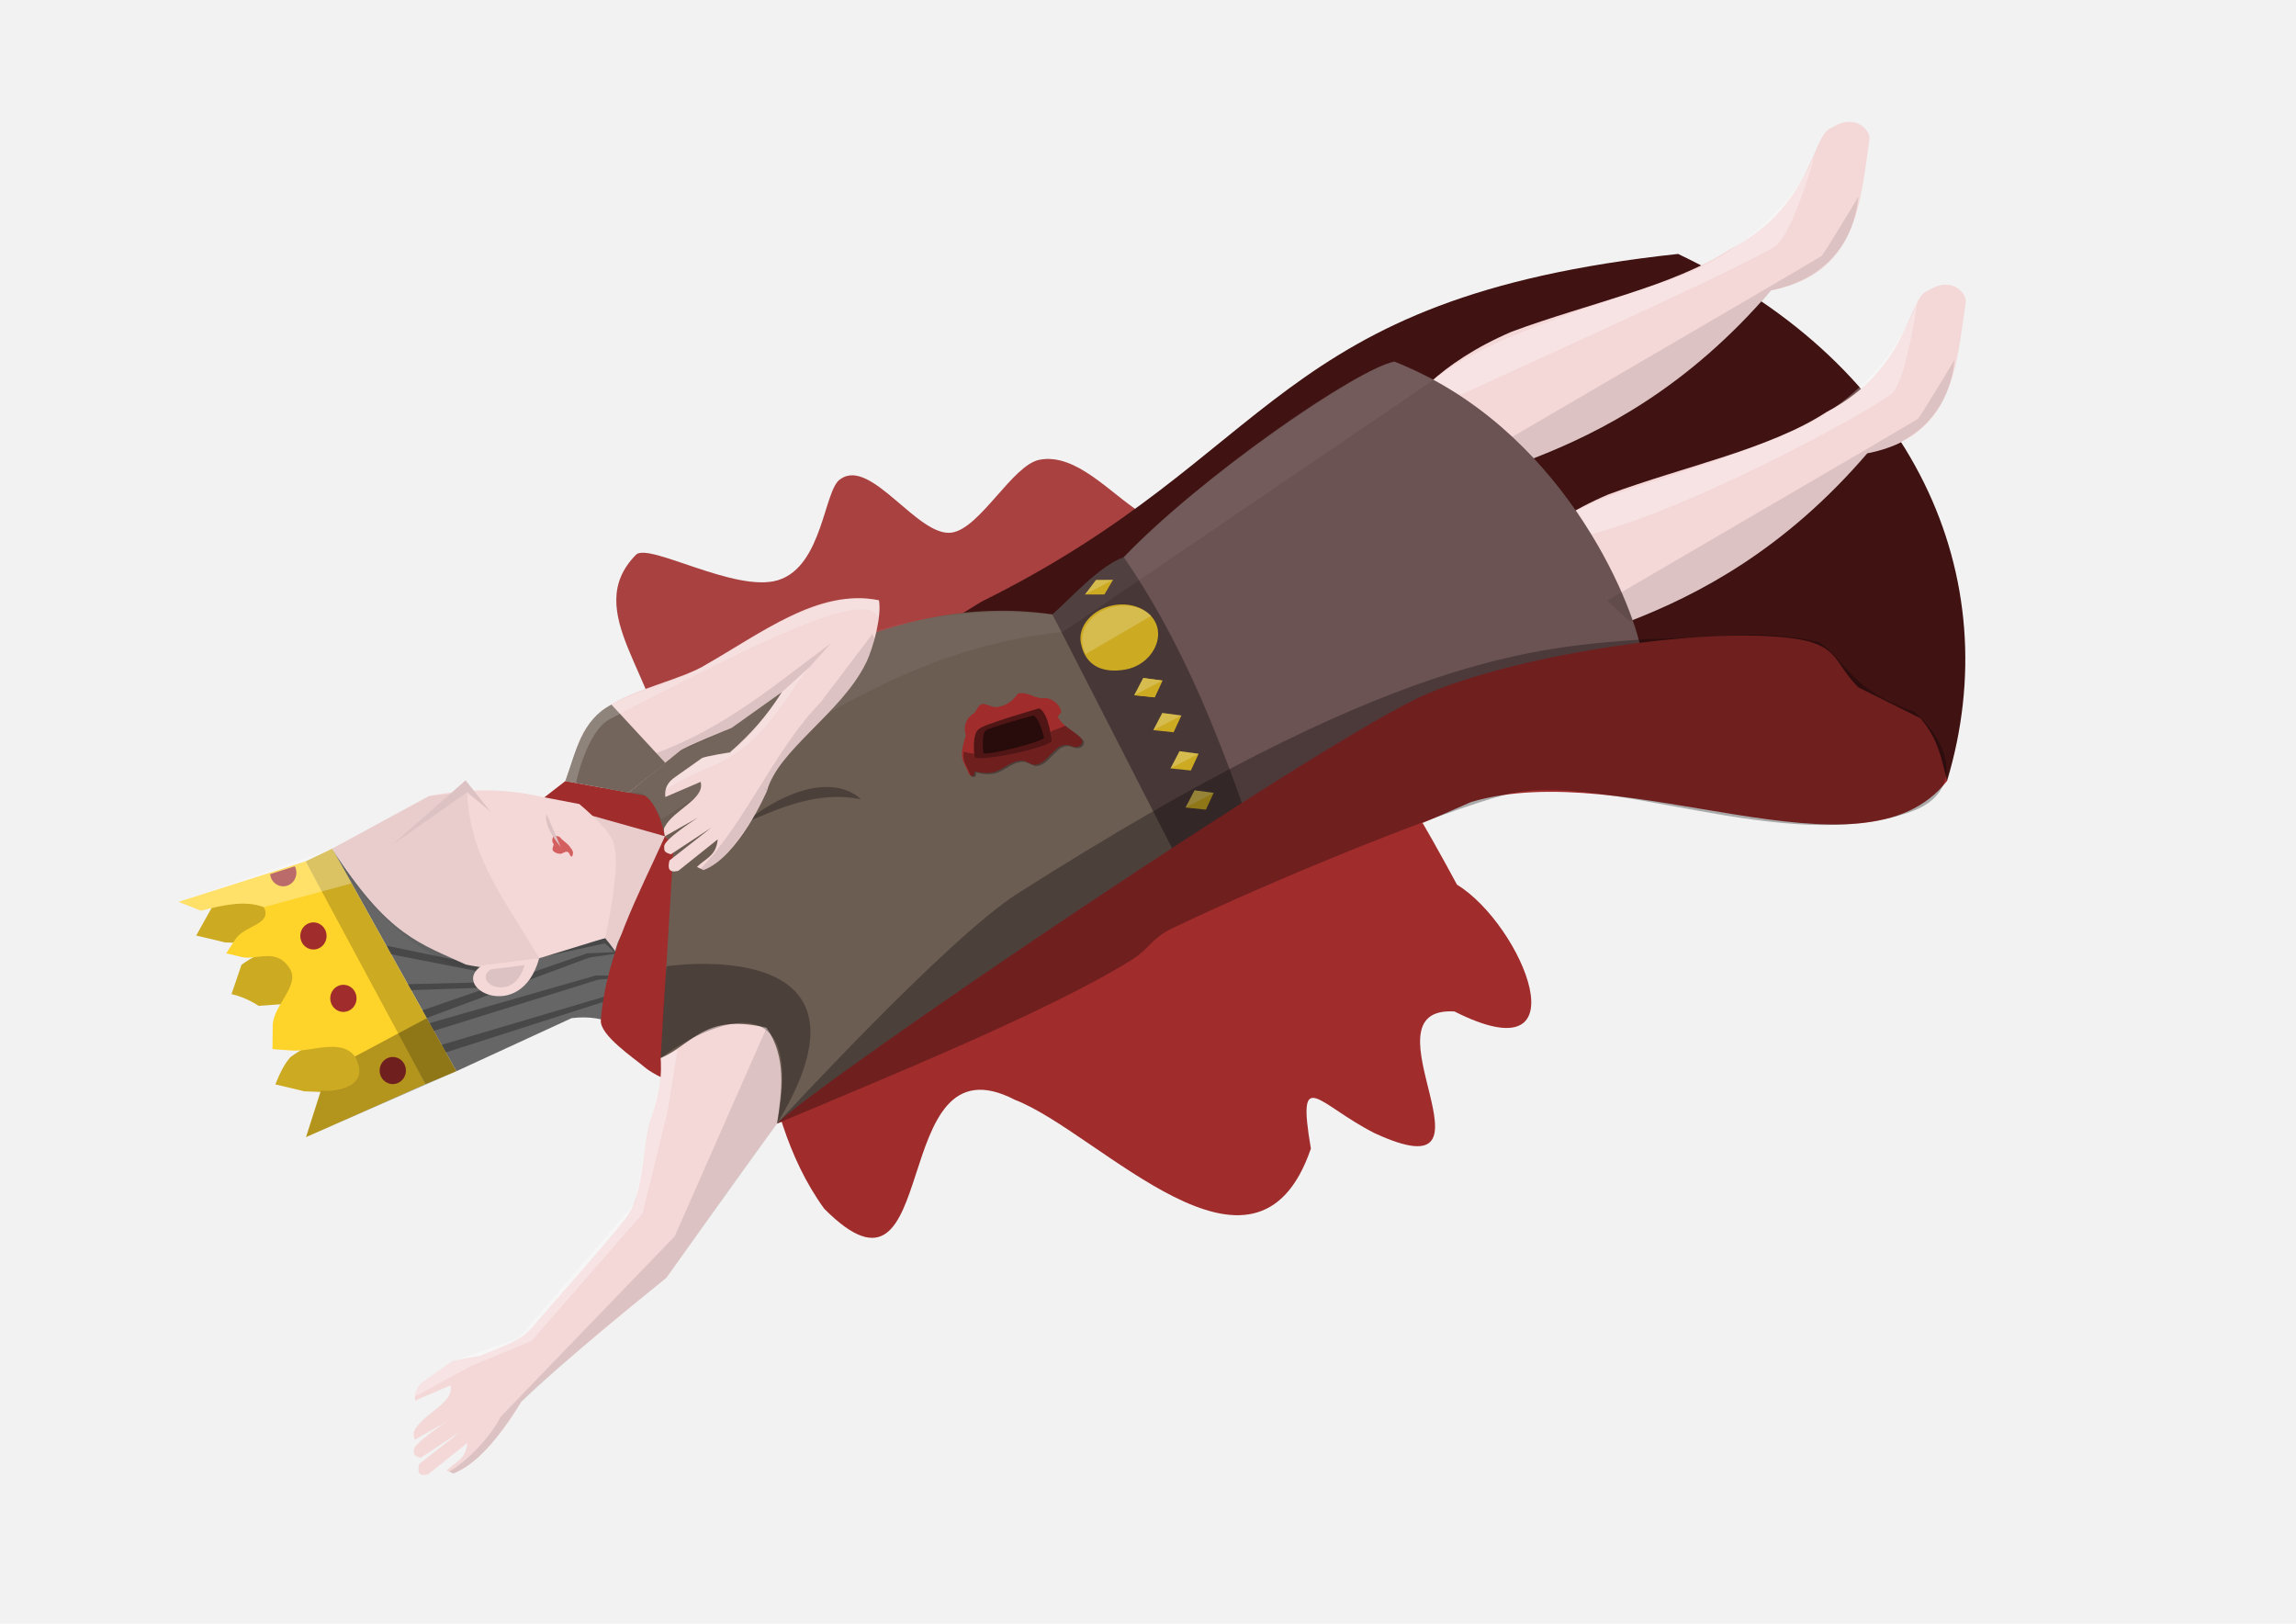 <?xml version="1.0" encoding="UTF-8" standalone="no"?>
<svg
   xmlns:dc="http://purl.org/dc/elements/1.1/"
   xmlns:cc="http://creativecommons.org/ns#"
   xmlns:rdf="http://www.w3.org/1999/02/22-rdf-syntax-ns#"
   xmlns:svg="http://www.w3.org/2000/svg"
   xmlns="http://www.w3.org/2000/svg"
   xmlns:sodipodi="http://sodipodi.sourceforge.net/DTD/sodipodi-0.dtd"
   xmlns:inkscape="http://www.inkscape.org/namespaces/inkscape"
   width="297mm"
   height="210mm"
   viewBox="0 0 297 210"
   version="1.1"
   id="svg1256"
   inkscape:version="1.0.1 (1.0.1+r75)"
   sodipodi:docname="king.svg">
  <defs
     id="defs1250" />
  <sodipodi:namedview
     id="base"
     pagecolor="#ffffff"
     bordercolor="#666666"
     borderopacity="1.0"
     inkscape:pageopacity="0.0"
     inkscape:pageshadow="2"
     inkscape:zoom="0.49497475"
     inkscape:cx="792.22289"
     inkscape:cy="417.11545"
     inkscape:document-units="mm"
     inkscape:current-layer="layer1"
     inkscape:document-rotation="0"
     showgrid="false"
     inkscape:window-width="1920"
     inkscape:window-height="1012"
     inkscape:window-x="0"
     inkscape:window-y="32"
     inkscape:window-maximized="1"
     showguides="false" />
  <g
     inkscape:label="Layer 1"
     inkscape:groupmode="layer"
     id="layer1">
    <rect
       style="fill:#f2f2f2;fill-opacity:1;stroke:none;stroke-width:1.122;stroke-linecap:round;stroke-miterlimit:4;stroke-dasharray:none;stroke-opacity:1;paint-order:markers fill stroke"
       id="rect2857"
       width="297"
       height="210"
       x="0"
       y="0" />
    <g
       id="g390">
      <path
         id="path982"
         style="fill:#a02c2c;fill-opacity:1;stroke:none;stroke-width:0.265px;stroke-linecap:butt;stroke-linejoin:miter;stroke-opacity:1"
         d="M 86.087,98.69 C 85.5,87.623 75.02,79.134 82.267,71.751 c 1.608,-1.638 12.878,4.972 18.366,3.29 5.849,-1.793 5.945,-11.863 8.103,-13.086 3.947,-2.8 10.031,7.6 14.396,6.927 3.677,-0.566 7.845,-8.751 11.337,-9.418 4.75,-0.908 9.18,4.397 13.228,6.931 3.695,2.314 7.063,1.665 10.23,5.059 12.575,12.405 22.301,27.629 30.538,42.958 8.429,5.168 16.716,25.008 -0.321,16.406 -12.607,-0.744 7.488,23.94 -10.281,15.763 -7.374,-3.707 -10.167,-9 -8.293,1.971 -7.145,20.824 -27.331,-2.098 -38.298,-6.314 -16.76,-8.674 -9.162,29.681 -24.658,14.086 -9.66,-13.328 -7.218,-31.327 -15.9,-45.438 -1.658,-4.019 -3.283,-8.058 -4.626,-12.195 z"
         sodipodi:nodetypes="csscsssccccccccc"
         inkscape:export-filename="/home/lucas/Documentos/King Leo's Great Escape From Varsaroth's Dungeon/Assets/King/PNG/king.png"
         inkscape:export-xdpi="96"
         inkscape:export-ydpi="96" />
      <path
         id="path982-7"
         style="fill:#ffffff;fill-opacity:0.1;stroke:none;stroke-width:0.265px;stroke-linecap:butt;stroke-linejoin:miter;stroke-opacity:1"
         d="m 135.355,59.364 c -0.294,0.01 -0.59,0.042 -0.887,0.099 -3.492,0.667 -7.66,8.852 -11.337,9.419 -4.364,0.672 -10.448,-9.727 -14.396,-6.927 -2.158,1.223 -2.254,11.293 -8.103,13.086 -5.488,1.682 -16.757,-4.928 -18.365,-3.29 -7.246,7.383 3.233,15.872 3.82,26.94 0.863,2.66 1.844,5.278 2.874,7.877 h 95.133 c -7.283,-12.611 -15.745,-24.832 -26.169,-35.115 -3.167,-3.393 -6.534,-2.745 -10.23,-5.059 -3.794,-2.376 -7.926,-7.187 -12.341,-7.031 z"
         inkscape:export-filename="/home/lucas/Documentos/King Leo's Great Escape From Varsaroth's Dungeon/Assets/King/PNG/king.png"
         inkscape:export-xdpi="96"
         inkscape:export-ydpi="96" />
      <path
         style="fill:#401212;stroke:none;stroke-width:0.265px;stroke-linecap:butt;stroke-linejoin:miter;stroke-opacity:1;fill-opacity:1"
         d="m 126.899,77.848 c 38.728,-19.158 37.243,-39.304 90.17,-45.006 30.578,14.525 42.722,41.822 34.793,68.157 L 123.095,80.2 Z"
         id="path2284"
         sodipodi:nodetypes="ccccc"
         inkscape:export-filename="/home/lucas/Documentos/King Leo's Great Escape From Varsaroth's Dungeon/Assets/King/PNG/king.png"
         inkscape:export-xdpi="96"
         inkscape:export-ydpi="96" />
      <path
         style="fill:#f4d7d7;fill-opacity:1;stroke:none;stroke-width:0.265px;stroke-linecap:butt;stroke-linejoin:miter;stroke-opacity:1"
         d="m 198.35,59.286 c 8.771,-3.386 20.012,-9.209 30.739,-21.72 11.208,-2.197 11.482,-11.21 12.714,-19.351 0.333,-1.32 -1.83,-3.676 -4.832,-1.698 -2.655,0.718 -2.282,10.031 -13.159,15.708 -7.42,4.829 -18.271,6.96 -28.258,10.671 -4.715,2.015 -8.231,4.421 -10.651,6.655 z"
         id="path2265"
         sodipodi:nodetypes="cccccccc"
         inkscape:export-filename="/home/lucas/Documentos/King Leo's Great Escape From Varsaroth's Dungeon/Assets/King/PNG/king.png"
         inkscape:export-xdpi="96"
         inkscape:export-ydpi="96" />
      <path
         style="fill:#000000;fill-opacity:0.1;stroke:none;stroke-width:0.265px;stroke-linecap:butt;stroke-linejoin:miter;stroke-opacity:1"
         d="m 195.457,56.598 29.988,-17.5 c 0,0 9.085,-5.302 10.224,-6.014 0.793,-1.094 4.712,-7.623 4.712,-7.623 -0.673,6.842 -5.201,10.876 -11.291,12.098 -8.123,10.213 -22.22,19.164 -30.74,21.728 z"
         id="path2618"
         sodipodi:nodetypes="ccccccc"
         inkscape:export-filename="/home/lucas/Documentos/King Leo's Great Escape From Varsaroth's Dungeon/Assets/King/PNG/king.png"
         inkscape:export-xdpi="96"
         inkscape:export-ydpi="96" />
      <path
         style="fill:#ffffff;fill-opacity:0.3;stroke:none;stroke-width:0.265px;stroke-linecap:butt;stroke-linejoin:miter;stroke-opacity:1"
         d="m 189.055,51.034 c 0.436,-0.337 40.196,-18.09 40.958,-19.514 2.216,-2.344 4.726,-11.347 4.726,-11.347 -2.644,6.015 -9.404,12.942 -19.355,16.253 -14.021,4.665 -24.699,8.169 -30.482,13.126 z"
         id="path2601"
         sodipodi:nodetypes="cccscc"
         inkscape:export-filename="/home/lucas/Documentos/King Leo's Great Escape From Varsaroth's Dungeon/Assets/King/PNG/king.png"
         inkscape:export-xdpi="96"
         inkscape:export-ydpi="96" />
      <path
         style="fill:#f4d7d7;fill-opacity:1;stroke:none;stroke-width:0.265px;stroke-linecap:butt;stroke-linejoin:miter;stroke-opacity:1"
         d="m 210.8,80.354 c 8.771,-3.386 20.012,-9.209 30.739,-21.72 11.208,-2.197 11.482,-11.21 12.714,-19.351 0.333,-1.32 -1.83,-3.676 -4.832,-1.698 -2.655,0.718 -2.282,10.031 -13.159,15.708 -7.42,4.829 -18.271,6.96 -28.258,10.671 -4.715,2.015 -8.231,4.421 -10.651,6.655 z"
         id="path2265-7"
         sodipodi:nodetypes="cccccccc"
         inkscape:export-filename="/home/lucas/Documentos/King Leo's Great Escape From Varsaroth's Dungeon/Assets/King/PNG/king.png"
         inkscape:export-xdpi="96"
         inkscape:export-ydpi="96" />
      <path
         style="fill:#483737;stroke:none;stroke-width:0.265px;stroke-linecap:butt;stroke-linejoin:miter;stroke-opacity:1"
         d="m 160.977,104.757 -8.864,5.927 c -6.36,-10.489 -10.84,-20.354 -15.981,-31.221 2.173,-1.905 6.159,-6.36 9.234,-7.408 7.261,5.855 11.238,18.329 15.61,32.702 z"
         id="path2263"
         sodipodi:nodetypes="ccccc"
         inkscape:export-filename="/home/lucas/Documentos/King Leo's Great Escape From Varsaroth's Dungeon/Assets/King/PNG/king.png"
         inkscape:export-xdpi="96"
         inkscape:export-ydpi="96" />
      <path
         style="fill:#e9cdcd;fill-opacity:1;stroke:none;stroke-width:0.265px;stroke-linecap:butt;stroke-linejoin:miter;stroke-opacity:1"
         d="m 79.565,123.251 c -0.573,-0.317 -1.328,-0.214 -1.296,-1.931 l 1.138,-12.012 -4.471,-5.318 11.086,4.16 c 1.691,1.253 1.136,3.455 1.645,5.207 l -6.086,9.704 z"
         id="path2286"
         sodipodi:nodetypes="cccccccc"
         inkscape:export-filename="/home/lucas/Documentos/King Leo's Great Escape From Varsaroth's Dungeon/Assets/King/PNG/king.png"
         inkscape:export-xdpi="96"
         inkscape:export-ydpi="96" />
      <path
         style="fill:#666666;stroke:none;stroke-width:0.265px;stroke-linecap:butt;stroke-linejoin:miter;stroke-opacity:1"
         d="M 59.034,138.544 42.973,109.757 c 5.11,8.238 11.984,13.321 20.151,15.401 l 15.144,-3.838 c 3.451,3.981 5.103,9.28 6.985,14.34 -4.097,-2.495 -6.627,-4.538 -11.3,-3.983 z"
         id="path2229"
         sodipodi:nodetypes="ccccccc"
         inkscape:export-filename="/home/lucas/Documentos/King Leo's Great Escape From Varsaroth's Dungeon/Assets/King/PNG/king.png"
         inkscape:export-xdpi="96"
         inkscape:export-ydpi="96" />
      <path
         style="fill:#000000;fill-opacity:0.3;stroke:none;stroke-width:0.265px;stroke-linecap:butt;stroke-linejoin:miter;stroke-opacity:1"
         d="m 62.364,124.875 15.904,-3.555 1.665,2.24 -1.66,-1.548 -16.622,3.577 -11.142,-2.18 -0.505,-1.097 z"
         id="path2691-3"
         sodipodi:nodetypes="cccccccc"
         inkscape:export-filename="/home/lucas/Documentos/King Leo's Great Escape From Varsaroth's Dungeon/Assets/King/PNG/king.png"
         inkscape:export-xdpi="96"
         inkscape:export-ydpi="96" />
      <path
         style="fill:#ccaa22;fill-opacity:1;stroke:none;stroke-width:0.265px;stroke-linecap:butt;stroke-linejoin:miter;stroke-opacity:1"
         d="m 39.321,141.139 c 0,0 -1.746,-0.448 -3.706,-0.888 0.553,-1.361 1.148,-2.653 1.979,-3.552 2.784,-2.048 5.491,-2.394 8.236,-3.585 l 1.446,8.352 z"
         id="path1337"
         sodipodi:nodetypes="cccccc"
         inkscape:export-filename="/home/lucas/Documentos/King Leo's Great Escape From Varsaroth's Dungeon/Assets/King/PNG/king.png"
         inkscape:export-xdpi="96"
         inkscape:export-ydpi="96" />
      <path
         style="fill:#ccaa22;fill-opacity:1;stroke:none;stroke-width:0.265px;stroke-linecap:butt;stroke-linejoin:miter;stroke-opacity:1"
         d="m 29.087,121.887 c 0,0 -1.746,-0.448 -3.706,-0.888 l 1.979,-3.552 c 2.784,-2.048 5.491,-2.394 8.236,-3.585 l 1.446,8.352 z"
         id="path1337-8"
         sodipodi:nodetypes="cccccc"
         inkscape:export-filename="/home/lucas/Documentos/King Leo's Great Escape From Varsaroth's Dungeon/Assets/King/PNG/king.png"
         inkscape:export-xdpi="96"
         inkscape:export-ydpi="96" />
      <path
         style="fill:#ccaa22;fill-opacity:1;stroke:none;stroke-width:0.265px;stroke-linecap:butt;stroke-linejoin:miter;stroke-opacity:1"
         d="m 33.458,130.09 c 0,0 -1.549,-1.081 -3.509,-1.521 l 1.287,-3.786 c 2.784,-2.048 5.491,-2.394 8.236,-3.585 l 1.446,8.352 z"
         id="path1337-8-9"
         sodipodi:nodetypes="cccccc"
         inkscape:export-filename="/home/lucas/Documentos/King Leo's Great Escape From Varsaroth's Dungeon/Assets/King/PNG/king.png"
         inkscape:export-xdpi="96"
         inkscape:export-ydpi="96" />
      <path
         style="fill:#ffd42a;stroke:none;stroke-width:0.265px;stroke-linecap:butt;stroke-linejoin:miter;stroke-opacity:1"
         d="m 39.587,147.063 15.452,-6.853 c -4.599,-9.15 -9.415,-18.145 -15.505,-28.813 l -16.431,5.239 2.884,1.138 c 2.723,-0.656 5.574,-1.408 8.149,-0.45 1.11,2.293 -2.495,2.315 -3.693,4.165 l -1.175,1.814 2.046,0.483 c 1.873,0.442 4.532,-1.319 6.216,1.566 1.265,2.166 -2.222,4.719 -2.25,7.278 l -0.033,3.055 2.475,0.185 c 2.63,0.196 6.373,-1.631 8.187,0.768 1.936,3.372 -1.455,4.813 -4.392,4.392 z"
         id="path1335"
         sodipodi:nodetypes="ccccccscssscsccc"
         inkscape:export-filename="/home/lucas/Documentos/King Leo's Great Escape From Varsaroth's Dungeon/Assets/King/PNG/king.png"
         inkscape:export-xdpi="96"
         inkscape:export-ydpi="96" />
      <path
         style="fill:#000000;fill-opacity:0.3;stroke:none;stroke-width:0.265px;stroke-linecap:butt;stroke-linejoin:miter;stroke-opacity:1"
         d="m 54.454,130.736 21.499,-7.438 5.627,-0.236 -5.366,0.789 -21.082,7.833 z"
         id="path2691"
         sodipodi:nodetypes="cccccc"
         inkscape:export-filename="/home/lucas/Documentos/King Leo's Great Escape From Varsaroth's Dungeon/Assets/King/PNG/king.png"
         inkscape:export-xdpi="96"
         inkscape:export-ydpi="96" />
      <path
         style="fill:#000000;fill-opacity:0.3;stroke:none;stroke-width:0.265px;stroke-linecap:butt;stroke-linejoin:miter;stroke-opacity:1"
         d="m 55.221,132.427 21.868,-6.271 5.632,0.067 -5.401,0.499 -21.473,6.687 z"
         id="path2691-1"
         sodipodi:nodetypes="cccccc"
         inkscape:export-filename="/home/lucas/Documentos/King Leo's Great Escape From Varsaroth's Dungeon/Assets/King/PNG/king.png"
         inkscape:export-xdpi="96"
         inkscape:export-ydpi="96" />
      <path
         style="fill:#000000;fill-opacity:0.3;stroke:none;stroke-width:0.265px;stroke-linecap:butt;stroke-linejoin:miter;stroke-opacity:1"
         d="m 56.205,135.406 21.813,-6.458 5.632,0.018 -5.396,0.546 -21.415,6.87 z"
         id="path2691-0"
         sodipodi:nodetypes="cccccc"
         inkscape:export-filename="/home/lucas/Documentos/King Leo's Great Escape From Varsaroth's Dungeon/Assets/King/PNG/king.png"
         inkscape:export-xdpi="96"
         inkscape:export-ydpi="96" />
      <path
         style="fill:#000000;fill-opacity:0.3;stroke:none;stroke-width:0.265px;stroke-linecap:butt;stroke-linejoin:miter;stroke-opacity:1"
         d="m 51.53,127.32 10.288,-0.254 0.469,0.679 -10.769,0.37 z"
         id="path2729-4"
         sodipodi:nodetypes="ccccc"
         inkscape:export-filename="/home/lucas/Documentos/King Leo's Great Escape From Varsaroth's Dungeon/Assets/King/PNG/king.png"
         inkscape:export-xdpi="96"
         inkscape:export-ydpi="96" />
      <path
         style="fill:#ccaa22;fill-opacity:1;stroke:none;stroke-width:0.265px;stroke-linecap:butt;stroke-linejoin:miter;stroke-opacity:1"
         d="m 55.038,140.211 3.995,-1.667 -16.06,-28.787 -3.44,1.64 z"
         id="path2192"
         sodipodi:nodetypes="ccccc"
         inkscape:export-filename="/home/lucas/Documentos/King Leo's Great Escape From Varsaroth's Dungeon/Assets/King/PNG/king.png"
         inkscape:export-xdpi="96"
         inkscape:export-ydpi="96" />
      <path
         style="fill:#6c5d53;stroke:none;stroke-width:0.265px;stroke-linecap:butt;stroke-linejoin:miter;stroke-opacity:1"
         d="m 100.516,145.319 c 17.247,-11.516 36.988,-21.54 51.598,-34.636 L 136.133,79.462 C 111.838,75.951 92.436,92.82 74.935,103.989 c 3.465,1.903 7.358,2.886 11.086,4.16 4.161,4.57 -5.918,10.082 -6.456,15.102 l 5.9,13.6 z"
         id="path2259"
         sodipodi:nodetypes="cccccccc"
         inkscape:export-filename="/home/lucas/Documentos/King Leo's Great Escape From Varsaroth's Dungeon/Assets/King/PNG/king.png"
         inkscape:export-xdpi="96"
         inkscape:export-ydpi="96" />
      <path
         style="fill:#6c5353;fill-opacity:1;stroke:none;stroke-width:0.265px;stroke-linecap:butt;stroke-linejoin:miter;stroke-opacity:1"
         d="m 160.977,104.757 c -4.001,-11.291 -8.524,-22.413 -15.61,-32.702 9.801,-10.307 30.462,-24.523 35.015,-25.291 21.437,8.486 30.729,30.749 31.973,37.609 -26.931,0.8 -38.348,12.054 -51.377,20.384 z"
         id="path2261"
         sodipodi:nodetypes="ccccc"
         inkscape:export-filename="/home/lucas/Documentos/King Leo's Great Escape From Varsaroth's Dungeon/Assets/King/PNG/king.png"
         inkscape:export-xdpi="96"
         inkscape:export-ydpi="96" />
      <path
         style="fill:#ffffff;fill-opacity:0.05;stroke:none;stroke-width:0.265px;stroke-linecap:butt;stroke-linejoin:miter;stroke-opacity:1"
         d="m 145.367,72.054 c 13.647,-13.468 29.87,-24.004 35.015,-25.291 l 5.114,2.337 -48.002,32.635 c -21.088,2.156 -35.899,14.093 -51.886,24.198 -2.544,-4.586 -3.137,-3.125 -4.293,-3.408 13.704,-12.342 28.466,-25.531 54.818,-23.063 2.98,-2.587 5.48,-5.748 9.234,-7.408 z"
         id="path2635"
         sodipodi:nodetypes="cccccccc"
         inkscape:export-filename="/home/lucas/Documentos/King Leo's Great Escape From Varsaroth's Dungeon/Assets/King/PNG/king.png"
         inkscape:export-xdpi="96"
         inkscape:export-ydpi="96" />
      <path
         style="fill:#f4d7d7;fill-opacity:1;stroke:none;stroke-width:0.329px;stroke-linecap:butt;stroke-linejoin:miter;stroke-opacity:1"
         d="m 73.131,101.019 c 2.199,-5.129 0.968,-6.101 5.647,-9.682 2.704,-2.069 9.735,-3.532 12.676,-5.465 6.854,-3.819 14.375,-9.863 22.245,-8.233 0.352,1.986 -0.658,6.044 -1.702,8.15 -3.237,6.528 -11.364,11.191 -12.786,16.534 l -4.806,-5.006 c 5.914,-5.164 7.397,-9.192 10.198,-13.559 l -3.133,5.522 -6.844,4.87 c 0,0 -6.255,2.519 -6.738,3.017 -1.328,1.066 -6.573,5.358 -6.573,5.358 z"
         id="path2231"
         sodipodi:nodetypes="csccscccccccc"
         inkscape:export-filename="/home/lucas/Documentos/King Leo's Great Escape From Varsaroth's Dungeon/Assets/King/PNG/king.png"
         inkscape:export-xdpi="96"
         inkscape:export-ydpi="96" />
      <path
         style="fill:#a02c2c;fill-opacity:1;stroke:none;stroke-width:0.265px;stroke-linecap:butt;stroke-linejoin:miter;stroke-opacity:1"
         d="m 73.131,101.019 10.283,1.878 c 1.837,1.22 2.607,5.253 2.607,5.253 l -16.208,-4.557 z"
         id="path2597"
         sodipodi:nodetypes="ccccc"
         inkscape:export-filename="/home/lucas/Documentos/King Leo's Great Escape From Varsaroth's Dungeon/Assets/King/PNG/king.png"
         inkscape:export-xdpi="96"
         inkscape:export-ydpi="96" />
      <path
         style="fill:#f4d7d7;fill-opacity:1;stroke:none;stroke-width:0.265px;stroke-linecap:butt;stroke-linejoin:miter;stroke-opacity:1"
         d="m 74.935,103.989 c 0,0 4.48,3.676 4.471,5.318 0.973,2.7 -1.138,12.012 -1.138,12.012 l -8.52,2.619 c -2.382,1.01 -5.025,1.773 -9.479,0.816 -5.857,-2.716 -10.104,-3.665 -17.297,-14.997 l 12.515,-6.8 c 4.821,-0.94 9.606,-1.043 14.339,0.053 z"
         id="path2227"
         sodipodi:nodetypes="ccccccccc"
         inkscape:export-filename="/home/lucas/Documentos/King Leo's Great Escape From Varsaroth's Dungeon/Assets/King/PNG/king.png"
         inkscape:export-xdpi="96"
         inkscape:export-ydpi="96" />
      <path
         style="fill:#000000;fill-opacity:0.05;stroke:none;stroke-width:0.265px;stroke-linecap:butt;stroke-linejoin:miter;stroke-opacity:1"
         d="m 42.973,109.757 12.515,-6.8 4.934,-0.493 c 0.35,8.689 5.032,14.023 9.327,21.475 l -7.385,0.936 c -5.699,2 -16.755,-9.074 -19.391,-15.117 z"
         id="path942"
         sodipodi:nodetypes="cccccc"
         inkscape:export-filename="/home/lucas/Documentos/King Leo's Great Escape From Varsaroth's Dungeon/Assets/King/PNG/king.png"
         inkscape:export-xdpi="96"
         inkscape:export-ydpi="96" />
      <path
         id="path935"
         style="fill:#d35f5f;fill-opacity:1;stroke:none;stroke-width:0.146px;stroke-linecap:butt;stroke-linejoin:miter;stroke-opacity:1"
         d="m 71.619,108.068 c -0.186,0.359 -0.281,0.792 0.011,1.109 -0.048,0.324 -0.346,0.708 0.026,0.97 0.282,0.212 0.679,0.347 1.026,0.237 0.332,-0.171 0.814,-0.432 0.991,0.085 0.093,0.252 0.338,0.497 0.404,0.098 0.194,-0.51 -0.279,-0.912 -0.551,-1.283 -0.36,-0.351 -0.779,-0.629 -1.111,-1.011 -0.228,-0.172 -0.533,-0.131 -0.795,-0.205 z"
         inkscape:export-filename="/home/lucas/Documentos/King Leo's Great Escape From Varsaroth's Dungeon/Assets/King/PNG/king.png"
         inkscape:export-xdpi="96"
         inkscape:export-ydpi="96" />
      <path
         style="fill:#dcc2c2;fill-opacity:1;stroke:none;stroke-width:0.265px;stroke-linecap:butt;stroke-linejoin:miter;stroke-opacity:1"
         d="m 50.726,109.281 9.5,-8.355 3.23,4.056 -3.033,-2.518 z"
         id="path2223"
         sodipodi:nodetypes="ccccc"
         inkscape:export-filename="/home/lucas/Documentos/King Leo's Great Escape From Varsaroth's Dungeon/Assets/King/PNG/king.png"
         inkscape:export-xdpi="96"
         inkscape:export-ydpi="96" />
      <path
         style="fill:#a02c2c;fill-opacity:1;stroke:none;stroke-width:0.265px;stroke-linecap:butt;stroke-linejoin:miter;stroke-opacity:1"
         d="m 100.516,145.319 c 0,0 -14.438,-4.946 -17.137,-7.304 -1.345,-1.151 -5.795,-4.111 -5.658,-6.052 0.661,-8.594 4.836,-16.107 8.3,-23.813 0.405,0.538 0.96,0.663 1.073,2.011 l -1.628,26.69 z"
         id="path2595"
         sodipodi:nodetypes="ccccccc"
         inkscape:export-filename="/home/lucas/Documentos/King Leo's Great Escape From Varsaroth's Dungeon/Assets/King/PNG/king.png"
         inkscape:export-xdpi="96"
         inkscape:export-ydpi="96" />
      <path
         style="fill:#f4d7d7;fill-opacity:1;stroke:none;stroke-width:0.265px;stroke-linecap:butt;stroke-linejoin:miter;stroke-opacity:1"
         d="m 62.032,175.373 c 6.353,-2.497 5.739,-2.494 8.429,-5.583 2.332,-2.677 8.233,-9.323 10.476,-12.218 2.45,-3.163 2.001,-8.987 3.398,-13.278 0.907,-2.787 1.395,-5.658 1.131,-7.443 4.093,-1.743 5.61,-5.854 13.695,-3.927 2.587,3.796 2.005,8.09 1.356,12.395 -4.451,5.981 -14.327,19.956 -14.327,19.956 0,0 -15.253,12.325 -18.767,16.035 z"
         id="path2257"
         sodipodi:nodetypes="cssscccccc"
         inkscape:export-filename="/home/lucas/Documentos/King Leo's Great Escape From Varsaroth's Dungeon/Assets/King/PNG/king.png"
         inkscape:export-xdpi="96"
         inkscape:export-ydpi="96" />
      <path
         style="fill:#a02c2c;stroke:none;stroke-width:0.265px;stroke-linecap:butt;stroke-linejoin:miter;stroke-opacity:1"
         d="m 100.516,145.319 c 7.747,-2.983 44.244,-19.148 46.039,-21.273 5.521,-6.535 22.955,-11.004 43.736,-20.321 20.372,-5.999 50.572,11.286 61.571,-2.725 -0.689,-2.71 -1.105,-5.421 -3.466,-8.123 l -8.003,-3.974 c -3.376,-3.344 -2.325,-5.764 -9.56,-6.474 -12.371,-1.215 -35.316,2.544 -46.266,7.326 -12.509,5.248 -78.762,50.138 -84.051,55.565 z"
         id="path2282"
         sodipodi:nodetypes="csccccscc"
         inkscape:export-filename="/home/lucas/Documentos/King Leo's Great Escape From Varsaroth's Dungeon/Assets/King/PNG/king.png"
         inkscape:export-xdpi="96"
         inkscape:export-ydpi="96" />
      <path
         id="path2288"
         style="fill:#ccaa22;fill-opacity:1;stroke:none;stroke-width:0.5;stroke-linecap:round;stroke-miterlimit:4;stroke-dasharray:none;stroke-opacity:1;paint-order:markers fill stroke"
         transform="rotate(-9.993)"
         d="m 133.364,106.145 c 0,2.241 -2.224,4.393 -5.01,4.397 -2.786,0.004 -5.042,-1.18 -5.093,-4.382 -0.035,-2.197 2.237,-4.065 5.024,-4.077 2.786,-0.013 5.059,1.792 5.08,4.032"
         sodipodi:nodetypes="csssc"
         inkscape:export-filename="/home/lucas/Documentos/King Leo's Great Escape From Varsaroth's Dungeon/Assets/King/PNG/king.png"
         inkscape:export-xdpi="96"
         inkscape:export-ydpi="96" />
      <path
         style="fill:#ccaa22;stroke:none;stroke-width:0.265px;stroke-linecap:butt;stroke-linejoin:miter;stroke-opacity:1;fill-opacity:1"
         d="m 155.989,104.714 1.005,-2.166 -2.472,-0.332 -1.165,2.228 z"
         id="path2290"
         inkscape:export-filename="/home/lucas/Documentos/King Leo's Great Escape From Varsaroth's Dungeon/Assets/King/PNG/king.png"
         inkscape:export-xdpi="96"
         inkscape:export-ydpi="96" />
      <path
         id="rect1053-6-1"
         style="fill:#ffffff;fill-opacity:0.2;stroke:none;stroke-width:1.5;stroke-linecap:round;paint-order:markers fill stroke"
         d="m 153.357,104.445 3.637,-1.896 -2.472,-0.332 z"
         sodipodi:nodetypes="cccc"
         inkscape:export-filename="/home/lucas/Documentos/King Leo's Great Escape From Varsaroth's Dungeon/Assets/King/PNG/king.png"
         inkscape:export-xdpi="96"
         inkscape:export-ydpi="96" />
      <path
         style="fill:#ccaa22;fill-opacity:1;stroke:none;stroke-width:0.265px;stroke-linecap:butt;stroke-linejoin:miter;stroke-opacity:1"
         d="m 154.043,99.652 1.005,-2.166 -2.472,-0.332 -1.165,2.228 z"
         id="path2290-7"
         inkscape:export-filename="/home/lucas/Documentos/King Leo's Great Escape From Varsaroth's Dungeon/Assets/King/PNG/king.png"
         inkscape:export-xdpi="96"
         inkscape:export-ydpi="96" />
      <path
         style="fill:#ccaa22;fill-opacity:1;stroke:none;stroke-width:0.265px;stroke-linecap:butt;stroke-linejoin:miter;stroke-opacity:1"
         d="m 151.815,94.707 1.005,-2.166 -2.472,-0.332 -1.165,2.228 z"
         id="path2290-6"
         inkscape:export-filename="/home/lucas/Documentos/King Leo's Great Escape From Varsaroth's Dungeon/Assets/King/PNG/king.png"
         inkscape:export-xdpi="96"
         inkscape:export-ydpi="96" />
      <path
         style="fill:#ccaa22;stroke:none;stroke-width:0.265px;stroke-linecap:butt;stroke-linejoin:miter;stroke-opacity:1;fill-opacity:1"
         d="m 149.362,90.187 1.005,-2.166 -2.472,-0.332 -1.165,2.228 z"
         id="path2290-4"
         inkscape:export-filename="/home/lucas/Documentos/King Leo's Great Escape From Varsaroth's Dungeon/Assets/King/PNG/king.png"
         inkscape:export-xdpi="96"
         inkscape:export-ydpi="96" />
      <path
         style="fill:#ccaa22;fill-opacity:1;stroke:none;stroke-width:0.265px;stroke-linecap:butt;stroke-linejoin:miter;stroke-opacity:1"
         d="m 142.861,76.883 1.121,-1.894 -2.205,0.018 -1.432,1.878 z"
         id="path2290-3"
         sodipodi:nodetypes="ccccc"
         inkscape:export-filename="/home/lucas/Documentos/King Leo's Great Escape From Varsaroth's Dungeon/Assets/King/PNG/king.png"
         inkscape:export-xdpi="96"
         inkscape:export-ydpi="96" />
      <g
         id="g2577"
         inkscape:export-filename="/home/lucas/Documentos/King Leo's Great Escape From Varsaroth's Dungeon/Assets/King/PNG/king.png"
         inkscape:export-xdpi="96"
         inkscape:export-ydpi="96">
        <path
           style="fill:#f4d7d7;stroke:none;stroke-width:0.265px;stroke-linecap:butt;stroke-linejoin:miter;stroke-opacity:1"
           d="m 62.364,124.875 c -4.432,2.78 4.979,7.781 7.385,-0.936 z"
           id="path2225"
           sodipodi:nodetypes="ccc" />
        <path
           style="fill:#dcc2c2;fill-opacity:1;stroke:none;stroke-width:0.155px;stroke-linecap:butt;stroke-linejoin:miter;stroke-opacity:1"
           d="m 63.511,125.375 c -2.603,1.633 2.925,4.57 4.338,-0.55 z"
           id="path2225-06"
           sodipodi:nodetypes="ccc" />
      </g>
      <path
         style="fill:#f4d7d7;fill-opacity:1;stroke:none;stroke-width:0.465px;stroke-linecap:butt;stroke-linejoin:miter;stroke-opacity:1"
         d="m 58.626,190.583 -0.849,-0.404 c 1.141,-1.127 2.481,-1.396 2.69,-3.565 l -5.098,4.07 c -1.228,0.314 -1.405,-0.317 -1.138,-1.346 l 5.4,-4.233 -5.222,3.439 c -0.925,-0.256 -0.877,-0.519 -0.863,-1.003 -0.11,-0.886 4.382,-3.754 4.382,-3.754 l -4.28,2.419 c 0,0 -0.297,-0.903 -0.03,-1.203 1.102,-2.19 5.271,-3.618 4.637,-5.827 l -4.561,1.96 c -0.166,-1.14 0.405,-2.024 1.328,-2.621 l 3.391,-2.39 c 0.379,-0.264 3.618,-0.75 3.618,-0.75 1.626,0.986 5.389,5.936 5.389,5.936 0,0 -4.324,7.647 -8.795,9.274 z"
         id="path2251-2"
         sodipodi:nodetypes="cccccccccccccccccc"
         inkscape:export-filename="/home/lucas/Documentos/King Leo's Great Escape From Varsaroth's Dungeon/Assets/King/PNG/king.png"
         inkscape:export-xdpi="96"
         inkscape:export-ydpi="96" />
      <path
         style="fill:#ffffff;fill-opacity:0.3;stroke:none;stroke-width:0.237px;stroke-linecap:butt;stroke-linejoin:miter;stroke-opacity:1"
         d="m 205.839,69.086 c 14.368,-3.752 38.52,-17.289 39.11,-18.416 1.778,-2.273 3.106,-11.817 3.106,-11.817 -1.854,5.58 -7.249,12.955 -15.839,16.733 -12.103,5.324 -23.157,7.655 -28.245,10.439 z"
         id="path2601-9"
         sodipodi:nodetypes="cccscc"
         inkscape:export-filename="/home/lucas/Documentos/King Leo's Great Escape From Varsaroth's Dungeon/Assets/King/PNG/king.png"
         inkscape:export-xdpi="96"
         inkscape:export-ydpi="96" />
      <path
         style="fill:#000000;fill-opacity:0.1;stroke:none;stroke-width:0.265px;stroke-linecap:butt;stroke-linejoin:miter;stroke-opacity:1"
         d="m 207.905,77.673 29.988,-17.5 c 0,0 9.085,-5.302 10.224,-6.014 0.793,-1.094 4.712,-7.623 4.712,-7.623 -0.673,6.842 -5.201,10.876 -11.291,12.098 -8.123,10.213 -22.22,19.164 -30.74,21.728 z"
         id="path2618-9"
         sodipodi:nodetypes="ccccccc"
         inkscape:export-filename="/home/lucas/Documentos/King Leo's Great Escape From Varsaroth's Dungeon/Assets/King/PNG/king.png"
         inkscape:export-xdpi="96"
         inkscape:export-ydpi="96" />
      <path
         style="fill:#000000;fill-opacity:0.3;stroke:none;stroke-width:0.265px;stroke-linecap:butt;stroke-linejoin:miter;stroke-opacity:1"
         d="m 86.247,124.963 c 0,0 29.377,-4.402 14.269,20.356 0,0 21.987,-23.95 31.093,-29.744 48.576,-30.907 66.787,-31.887 81.668,-32.932 7.301,-0.023 14.35,-1.408 21.99,0.396 3.637,2.521 4.139,6.266 12.337,8.999 5.608,5.013 5.574,10.675 -0.108,12.825 -16.341,6.183 -40.02,-5.461 -52.891,-2.053 -8.003,2.119 -29.23,10.658 -43.088,17.31 -2.397,1.15 -3.023,2.705 -4.971,3.928 -10.712,6.726 -32.486,15.538 -46.03,21.27 4.34,-22.066 -13.641,-9.675 -15.05,-8.468 0,0 0.631,-11.903 0.781,-11.888 z"
         id="path2637"
         sodipodi:nodetypes="ccscccssssccc"
         inkscape:export-filename="/home/lucas/Documentos/King Leo's Great Escape From Varsaroth's Dungeon/Assets/King/PNG/king.png"
         inkscape:export-xdpi="96"
         inkscape:export-ydpi="96" />
      <path
         style="fill:#a02c2c;fill-opacity:1;stroke:none;stroke-width:0.5;stroke-linecap:round;stroke-miterlimit:4;stroke-dasharray:none;stroke-opacity:1;paint-order:markers fill stroke"
         id="path2639"
         sodipodi:type="arc"
         sodipodi:cx="50.807446"
         sodipodi:cy="138.45592"
         sodipodi:rx="1.6972649"
         sodipodi:ry="1.7508359"
         sodipodi:start="0"
         sodipodi:end="6.2757677"
         sodipodi:open="true"
         sodipodi:arc-type="arc"
         d="m 52.505,138.456 a 1.697,1.751 0 0 1 -1.694,1.751 1.697,1.751 0 0 1 -1.7,-1.744 1.697,1.751 0 0 1 1.688,-1.757 1.697,1.751 0 0 1 1.707,1.738"
         inkscape:export-filename="/home/lucas/Documentos/King Leo's Great Escape From Varsaroth's Dungeon/Assets/King/PNG/king.png"
         inkscape:export-xdpi="96"
         inkscape:export-ydpi="96" />
      <path
         style="fill:#a02c2c;fill-opacity:1;stroke:none;stroke-width:0.5;stroke-linecap:round;stroke-miterlimit:4;stroke-dasharray:none;stroke-opacity:1;paint-order:markers fill stroke"
         id="path2639-8"
         sodipodi:type="arc"
         sodipodi:cx="44.420628"
         sodipodi:cy="129.12097"
         sodipodi:rx="1.697265"
         sodipodi:ry="1.7508359"
         sodipodi:start="0"
         sodipodi:end="6.2757677"
         sodipodi:open="true"
         sodipodi:arc-type="arc"
         d="m 46.118,129.121 a 1.697,1.751 0 0 1 -1.694,1.751 1.697,1.751 0 0 1 -1.7,-1.744 1.697,1.751 0 0 1 1.688,-1.757 1.697,1.751 0 0 1 1.707,1.738"
         inkscape:export-filename="/home/lucas/Documentos/King Leo's Great Escape From Varsaroth's Dungeon/Assets/King/PNG/king.png"
         inkscape:export-xdpi="96"
         inkscape:export-ydpi="96" />
      <path
         style="fill:#a02c2c;fill-opacity:1;stroke:none;stroke-width:0.5;stroke-linecap:round;stroke-miterlimit:4;stroke-dasharray:none;stroke-opacity:1;paint-order:markers fill stroke"
         id="path2639-1"
         sodipodi:type="arc"
         sodipodi:cx="40.545815"
         sodipodi:cy="121.04986"
         sodipodi:rx="1.697265"
         sodipodi:ry="1.7508359"
         sodipodi:start="0"
         sodipodi:end="6.2757677"
         sodipodi:open="true"
         sodipodi:arc-type="arc"
         d="m 42.243,121.05 a 1.697,1.751 0 0 1 -1.694,1.751 1.697,1.751 0 0 1 -1.7,-1.744 1.697,1.751 0 0 1 1.688,-1.757 1.697,1.751 0 0 1 1.707,1.738"
         inkscape:export-filename="/home/lucas/Documentos/King Leo's Great Escape From Varsaroth's Dungeon/Assets/King/PNG/king.png"
         inkscape:export-xdpi="96"
         inkscape:export-ydpi="96" />
      <path
         id="path2639-3"
         style="fill:#a02c2c;fill-opacity:1;stroke:none;stroke-width:1.89;stroke-linecap:round;stroke-miterlimit:4;stroke-dasharray:none;stroke-opacity:1;paint-order:markers fill stroke"
         d="M 143.895 422.793 L 131.871 426.625 A 6.415 6.617 0 0 0 138.264 432.559 A 6.415 6.617 0 0 0 144.666 425.939 L 144.666 425.891 A 6.415 6.617 0 0 0 143.895 422.793 z "
         transform="scale(0.265)"
         inkscape:export-filename="/home/lucas/Documentos/King Leo's Great Escape From Varsaroth's Dungeon/Assets/King/PNG/king.png"
         inkscape:export-xdpi="96"
         inkscape:export-ydpi="96" />
      <path
         style="fill:#000000;fill-opacity:0.3;stroke:none;stroke-width:0.265px;stroke-linecap:butt;stroke-linejoin:miter;stroke-opacity:1"
         d="m 96.015,106.592 c 10.804,-8.422 15.334,-3.227 15.334,-3.227 -5.548,-1.099 -10.435,1.094 -15.334,3.227 z"
         id="path2761"
         sodipodi:nodetypes="ccc"
         inkscape:export-filename="/home/lucas/Documentos/King Leo's Great Escape From Varsaroth's Dungeon/Assets/King/PNG/king.png"
         inkscape:export-xdpi="96"
         inkscape:export-ydpi="96" />
      <path
         style="fill:#f4d7d7;fill-opacity:1;stroke:none;stroke-width:0.465px;stroke-linecap:butt;stroke-linejoin:miter;stroke-opacity:1"
         d="m 90.999,112.527 -0.849,-0.404 c 1.141,-1.127 2.481,-1.396 2.69,-3.565 l -5.098,4.07 c -1.228,0.314 -1.405,-0.317 -1.138,-1.346 l 5.4,-4.233 -5.222,3.439 c -0.925,-0.256 -0.877,-0.519 -0.863,-1.003 -0.11,-0.886 4.382,-3.754 4.382,-3.754 l -4.28,2.419 c 0,0 -0.297,-0.903 -0.03,-1.203 1.102,-2.19 5.271,-3.618 4.637,-5.827 l -4.561,1.96 c -0.166,-1.14 0.405,-2.024 1.328,-2.621 l 3.391,-2.39 c 0.379,-0.264 3.618,-0.75 3.618,-0.75 1.626,0.986 4.806,5.006 4.806,5.006 0,0 -3.74,8.578 -8.212,10.204 z"
         id="path2251-2-0"
         sodipodi:nodetypes="cccccccccccccccccc"
         inkscape:export-filename="/home/lucas/Documentos/King Leo's Great Escape From Varsaroth's Dungeon/Assets/King/PNG/king.png"
         inkscape:export-xdpi="96"
         inkscape:export-ydpi="96" />
      <path
         id="path2795"
         style="fill:#a02c2c;fill-opacity:1;stroke:none;stroke-width:0.22px;stroke-linecap:butt;stroke-linejoin:miter;stroke-opacity:1"
         d="m 126.025,99.734 c 0.221,0.66 -0.496,0.885 -0.746,0.242 -0.235,-0.681 -0.679,-1.258 -0.818,-1.985 -0.143,-0.993 0.211,-1.96 0.48,-2.9 -0.365,-0.969 -0.015,-2.125 0.845,-2.709 0.631,-0.273 0.59,-1.288 1.404,-1.347 0.735,0.115 1.399,0.634 2.199,0.328 0.938,-0.203 1.732,-0.848 2.254,-1.637 1.261,-0.387 2.365,0.816 3.635,0.547 0.85,0.125 1.682,0.732 1.948,1.565 0.236,0.544 -0.716,0.697 -0.204,1.153 0.711,1.202 2.201,1.611 2.978,2.752 0.065,0.814 -0.805,1.055 -1.425,0.745 -0.787,-0.344 -1.574,-0.041 -2.104,0.571 -0.801,0.641 -1.394,1.699 -2.489,1.849 -0.701,0.079 -1.198,-0.589 -1.898,-0.536 -1.514,0.039 -2.536,1.477 -4.04,1.578 -0.679,0.077 -1.367,-0.025 -2.019,-0.217 z"
         inkscape:export-filename="/home/lucas/Documentos/King Leo's Great Escape From Varsaroth's Dungeon/Assets/King/PNG/king.png"
         inkscape:export-xdpi="96"
         inkscape:export-ydpi="96" />
      <path
         id="path2795-9"
         style="fill:#000000;fill-opacity:0.3;stroke:none;stroke-width:0.83px;stroke-linecap:butt;stroke-linejoin:miter;stroke-opacity:1"
         d="m 520.15,354.207 -6.695,2.521 c -7.075,9.056 -32.523,13.721 -43.051,10.049 -0.141,1.184 -0.175,2.377 -0.002,3.582 0.523,2.748 2.2,4.928 3.09,7.502 0.946,2.428 3.658,1.579 2.822,-0.916 2.464,0.727 5.065,1.113 7.631,0.822 5.686,-0.382 9.548,-5.819 15.271,-5.967 2.647,-0.2 4.523,2.323 7.172,2.025 4.139,-0.568 6.381,-4.568 9.406,-6.99 2.002,-2.31 4.978,-3.455 7.951,-2.156 2.342,1.173 5.633,0.264 5.387,-2.814 -2.257,-3.313 -6.102,-4.997 -8.982,-7.658 z"
         transform="scale(0.265)"
         sodipodi:nodetypes="cccccccccccccc"
         inkscape:export-filename="/home/lucas/Documentos/King Leo's Great Escape From Varsaroth's Dungeon/Assets/King/PNG/king.png"
         inkscape:export-xdpi="96"
         inkscape:export-ydpi="96" />
      <path
         style="fill:#501616;stroke:none;stroke-width:0.265px;stroke-linecap:butt;stroke-linejoin:miter;stroke-opacity:1"
         d="m 126.644,94.284 c 0.474,-0.578 7.778,-2.674 7.778,-2.674 1.257,0.564 1.63,4.25 1.63,4.25 -0.904,0.989 -9.011,2.594 -9.938,2.118 -0.253,-0.969 -0.228,-3.291 0.53,-3.695 z"
         id="path2763"
         sodipodi:nodetypes="ccccc"
         inkscape:export-filename="/home/lucas/Documentos/King Leo's Great Escape From Varsaroth's Dungeon/Assets/King/PNG/king.png"
         inkscape:export-xdpi="96"
         inkscape:export-ydpi="96" />
      <path
         style="fill:#000000;fill-opacity:0.5;stroke:none;stroke-width:0.163px;stroke-linecap:butt;stroke-linejoin:miter;stroke-opacity:1"
         d="m 127.507,94.494 c 0.292,-0.356 6.177,-1.964 6.177,-1.964 0.774,0.347 1.385,2.904 1.385,2.904 -0.557,0.609 -7.265,2.272 -7.835,1.979 -0.156,-0.596 -0.192,-2.671 0.274,-2.92 z"
         id="path2763-3"
         sodipodi:nodetypes="ccccc"
         inkscape:export-filename="/home/lucas/Documentos/King Leo's Great Escape From Varsaroth's Dungeon/Assets/King/PNG/king.png"
         inkscape:export-xdpi="96"
         inkscape:export-ydpi="96" />
      <path
         style="fill:#000000;fill-opacity:0.1;stroke:none;stroke-width:0.265px;stroke-linecap:butt;stroke-linejoin:miter;stroke-opacity:1"
         d="m 58.125,190.314 c 2.191,-1.236 5.337,-4.442 6.616,-7.051 l 22.54,-23.366 11.879,-26.973 c 1.003,1.437 2.788,4.356 1.356,12.395 L 86.189,165.275 c -6.316,5.075 -12.607,10.266 -18.767,16.035 -4.685,7.585 -7.403,8.608 -8.795,9.274 z"
         id="path2905"
         sodipodi:nodetypes="ccccccccc"
         inkscape:export-filename="/home/lucas/Documentos/King Leo's Great Escape From Varsaroth's Dungeon/Assets/King/PNG/king.png"
         inkscape:export-xdpi="96"
         inkscape:export-ydpi="96" />
      <path
         style="fill:#dcc2c2;fill-opacity:1;stroke:none;stroke-width:0.265px;stroke-linecap:butt;stroke-linejoin:miter;stroke-opacity:1"
         d="m 72.535,109.549 c -2.473,-3.019 -1.824,-4.256 -1.824,-4.256 z"
         id="path933"
         inkscape:export-filename="/home/lucas/Documentos/King Leo's Great Escape From Varsaroth's Dungeon/Assets/King/PNG/king.png"
         inkscape:export-xdpi="96"
         inkscape:export-ydpi="96" />
      <path
         style="fill:#000000;fill-opacity:0.3;stroke:none;stroke-width:0.265px;stroke-linecap:butt;stroke-linejoin:miter;stroke-opacity:1"
         d="m 39.587,147.063 19.447,-8.52 -3.8,-6.868 -9.323,4.963 c 2.071,3.725 -2.037,4.715 -4.392,4.392 z"
         id="path944"
         sodipodi:nodetypes="cccccc"
         inkscape:export-filename="/home/lucas/Documentos/King Leo's Great Escape From Varsaroth's Dungeon/Assets/King/PNG/king.png"
         inkscape:export-xdpi="96"
         inkscape:export-ydpi="96" />
      <path
         style="fill:#ffffff;fill-opacity:0.3;stroke:none;stroke-width:0.265px;stroke-linecap:butt;stroke-linejoin:miter;stroke-opacity:1"
         d="m 23.103,116.636 19.87,-6.879 2.476,4.503 -11.313,3.064 c -2.1,-0.821 -4.624,-0.454 -8.149,0.45 z"
         id="path944-3"
         sodipodi:nodetypes="cccccc"
         inkscape:export-filename="/home/lucas/Documentos/King Leo's Great Escape From Varsaroth's Dungeon/Assets/King/PNG/king.png"
         inkscape:export-xdpi="96"
         inkscape:export-ydpi="96" />
      <path
         style="fill:#ffffff;fill-opacity:0.3;stroke:none;stroke-width:0.265px;stroke-linecap:butt;stroke-linejoin:miter;stroke-opacity:1"
         d="m 53.683,180.616 7.216,-3.927 7.847,-3.241 14.378,-16.496 3.239,-13.246 1.283,-7.932 -2.18,1.077 c -0.166,1.105 0.168,2.347 -0.153,3.423 -1.09,3.658 -2.291,10.39 -3.168,15.292 l -15.146,17.55 -8.535,2.988 -3.873,2.727 c -0.489,0.582 -1.024,1.161 -0.908,1.785 z"
         id="path961"
         sodipodi:nodetypes="cccccccsccccc"
         inkscape:export-filename="/home/lucas/Documentos/King Leo's Great Escape From Varsaroth's Dungeon/Assets/King/PNG/king.png"
         inkscape:export-xdpi="96"
         inkscape:export-ydpi="96" />
      <path
         style="fill:#73655b;fill-opacity:1;stroke:none;stroke-width:0.265px;stroke-linecap:butt;stroke-linejoin:miter;stroke-opacity:1"
         d="m 86.087,98.69 -6.99,-7.557 c -3.85,1.96 -4.581,6.059 -5.966,9.885 l 8.185,1.507 z"
         id="path963"
         sodipodi:nodetypes="ccccc"
         inkscape:export-filename="/home/lucas/Documentos/King Leo's Great Escape From Varsaroth's Dungeon/Assets/King/PNG/king.png"
         inkscape:export-xdpi="96"
         inkscape:export-ydpi="96" />
      <path
         style="fill:#ffffff;fill-opacity:0.2;stroke:none;stroke-width:0.265px;stroke-linecap:butt;stroke-linejoin:miter;stroke-opacity:1"
         d="m 113.649,79.979 c 0.161,-0.748 0.104,-1.544 0.05,-2.34 -5.781,-1.224 -13.025,2.392 -21.603,7.913 -4.245,2.732 -9.244,3.472 -12.998,5.582 -3.863,1.761 -4.568,6.234 -5.966,9.885 l 1.376,0.235 c 0,0 1.363,-6.682 4.426,-8.277 C 98.358,82.863 112.338,75.945 113.649,79.979 Z"
         id="path965"
         sodipodi:nodetypes="ccscccsc"
         inkscape:export-filename="/home/lucas/Documentos/King Leo's Great Escape From Varsaroth's Dungeon/Assets/King/PNG/king.png"
         inkscape:export-xdpi="96"
         inkscape:export-ydpi="96" />
      <path
         id="path2288-5"
         style="fill:#ffffff;fill-opacity:0.2;stroke:none;stroke-width:1.89;stroke-linecap:round;stroke-miterlimit:4;stroke-dasharray:none;stroke-opacity:1;paint-order:markers fill stroke"
         d="M 548.309 295.568 C 547.05 295.589 545.766 295.713 544.471 295.947 C 534.108 297.821 526.873 306.262 528.445 314.418 C 528.791 316.214 529.297 317.802 529.938 319.203 L 562.072 300.523 C 558.755 297.354 553.782 295.48 548.309 295.568 z "
         transform="scale(0.265)"
         inkscape:export-filename="/home/lucas/Documentos/King Leo's Great Escape From Varsaroth's Dungeon/Assets/King/PNG/king.png"
         inkscape:export-xdpi="96"
         inkscape:export-ydpi="96" />
      <path
         style="fill:#ccaa22;fill-opacity:1;stroke:none;stroke-width:0.265px;stroke-linecap:butt;stroke-linejoin:miter;stroke-opacity:1"
         d="m 149.362,90.187 1.005,-2.166 -2.472,-0.332 -1.165,2.228 z"
         id="path2290-4-5"
         inkscape:export-filename="/home/lucas/Documentos/King Leo's Great Escape From Varsaroth's Dungeon/Assets/King/PNG/king.png"
         inkscape:export-xdpi="96"
         inkscape:export-ydpi="96" />
      <path
         id="rect1053-6"
         style="fill:#ffffff;fill-opacity:0.2;stroke:none;stroke-width:1.5;stroke-linecap:round;paint-order:markers fill stroke"
         d="m 149.183,94.438 3.637,-1.896 -2.472,-0.332 z"
         sodipodi:nodetypes="cccc"
         inkscape:export-filename="/home/lucas/Documentos/King Leo's Great Escape From Varsaroth's Dungeon/Assets/King/PNG/king.png"
         inkscape:export-xdpi="96"
         inkscape:export-ydpi="96" />
      <path
         id="rect1053-6-2"
         style="fill:#ffffff;fill-opacity:0.2;stroke:none;stroke-width:1.5;stroke-linecap:round;paint-order:markers fill stroke"
         d="m 146.73,89.917 3.637,-1.896 -2.472,-0.332 z"
         sodipodi:nodetypes="cccc"
         inkscape:export-filename="/home/lucas/Documentos/King Leo's Great Escape From Varsaroth's Dungeon/Assets/King/PNG/king.png"
         inkscape:export-xdpi="96"
         inkscape:export-ydpi="96" />
      <path
         id="rect1053-6-9"
         style="fill:#ffffff;fill-opacity:0.2;stroke:none;stroke-width:1.5;stroke-linecap:round;paint-order:markers fill stroke"
         d="m 151.411,99.383 3.637,-1.896 -2.472,-0.332 z"
         sodipodi:nodetypes="cccc"
         inkscape:export-filename="/home/lucas/Documentos/King Leo's Great Escape From Varsaroth's Dungeon/Assets/King/PNG/king.png"
         inkscape:export-xdpi="96"
         inkscape:export-ydpi="96" />
      <path
         id="rect1053-6-27"
         style="fill:#ffffff;fill-opacity:0.2;stroke:none;stroke-width:1.5;stroke-linecap:round;paint-order:markers fill stroke"
         d="m 140.344,76.886 3.637,-1.896 -2.205,0.018 z"
         sodipodi:nodetypes="cccc"
         inkscape:export-filename="/home/lucas/Documentos/King Leo's Great Escape From Varsaroth's Dungeon/Assets/King/PNG/king.png"
         inkscape:export-xdpi="96"
         inkscape:export-ydpi="96" />
      <path
         style="fill:#000000;fill-opacity:0.1;stroke:none;stroke-width:0.265px;stroke-linecap:butt;stroke-linejoin:miter;stroke-opacity:1"
         d="M 84.893,97.398 C 94.102,94.021 100.996,87.949 107.5,83.187 l -2.873,3.182 -3.502,3.17 -6.498,4.613 -6.738,3.017 -1.801,1.522 z"
         id="path1104"
         sodipodi:nodetypes="cccccccc"
         inkscape:export-filename="/home/lucas/Documentos/King Leo's Great Escape From Varsaroth's Dungeon/Assets/King/PNG/king.png"
         inkscape:export-xdpi="96"
         inkscape:export-ydpi="96" />
      <path
         style="fill:#ffffff;fill-opacity:0.2;stroke:none;stroke-width:0.265px;stroke-linecap:butt;stroke-linejoin:miter;stroke-opacity:1"
         d="m 86.122,102.087 c 0.175,-1.162 1.474,-1.675 4.664,-4.067 1.206,-0.235 2.394,-0.579 3.618,-0.702 3.014,-1.984 6.8,-7.747 6.72,-7.779 l 3.502,-3.17 c -2.141,2.536 -5.169,8.465 -9.938,11.385 -2.743,1.68 -3.934,1.606 -8.566,4.333 z"
         id="path1104-0"
         sodipodi:nodetypes="cccccsc"
         inkscape:export-filename="/home/lucas/Documentos/King Leo's Great Escape From Varsaroth's Dungeon/Assets/King/PNG/king.png"
         inkscape:export-xdpi="96"
         inkscape:export-ydpi="96" />
      <path
         style="fill:#000000;fill-opacity:0.1;stroke:none;stroke-width:0.265px;stroke-linecap:butt;stroke-linejoin:miter;stroke-opacity:1"
         d="m 90.999,112.527 -0.365,-0.157 c 5.877,-6.125 9.503,-15.308 15.505,-21.524 0.167,-0.2 6.702,-8.841 6.702,-8.841 l 0.305,0.588 c -0.814,3.842 -3.513,6.963 -5.525,9.163 -2.901,3.172 -5.308,4.935 -7.543,8.5 -0.516,0.823 -0.695,2.042 -1.174,2.913 -2.7,4.91 -5.46,8.564 -7.904,9.358 z"
         id="path1140"
         sodipodi:nodetypes="cccccsssc"
         inkscape:export-filename="/home/lucas/Documentos/King Leo's Great Escape From Varsaroth's Dungeon/Assets/King/PNG/king.png"
         inkscape:export-xdpi="96"
         inkscape:export-ydpi="96" />
    </g>
  </g>
</svg>

